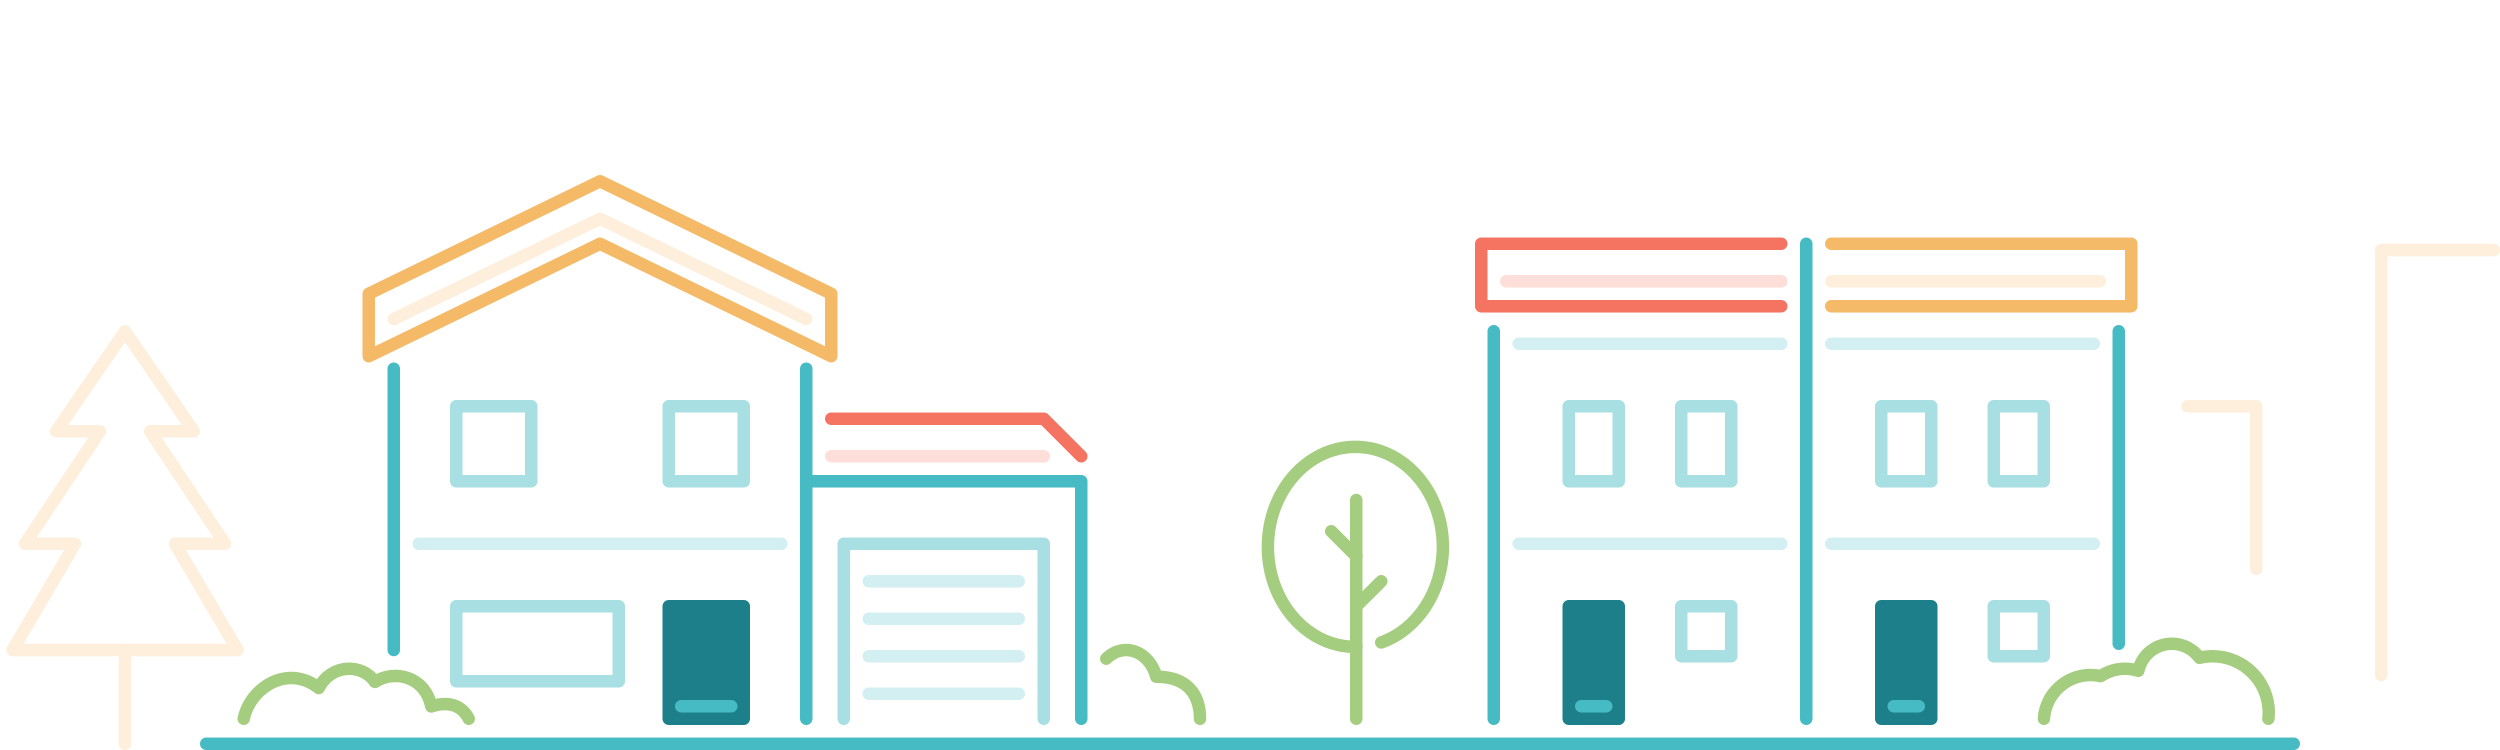<?xml version="1.0" encoding="UTF-8"?>
<svg width="400px" height="120px" viewBox="0 0 400 120" version="1.1" xmlns="http://www.w3.org/2000/svg" xmlns:xlink="http://www.w3.org/1999/xlink">
    <!-- Generator: sketchtool 59.1 (101010) - https://sketch.com -->
    <title>B4FF3919-FF3A-41F1-9F2A-0A6BBBF795DB</title>
    <desc>Created with sketchtool.</desc>
    <g id="Pages" stroke="none" stroke-width="1" fill="none" fill-rule="evenodd">
        <g id="Residential-Solution" transform="translate(-160, -932)">
            <g id="section-2" transform="translate(120, 735)">
                <g id="cards" transform="translate(0, 197)">
                    <g id="left">
                        <g id="single-family-homes-townhomes-illustration" transform="translate(40, 0)">
                            <polygon id="Fill-1" fill="#FFFFFF" points="0 120 400 120 400 0 0 0"></polygon>
                            <line x1="33" y1="119" x2="367" y2="119" id="Stroke-2" stroke="#46BBC4" stroke-width="2" stroke-linecap="round" stroke-linejoin="round"></line>
                            <line x1="129" y1="59" x2="129" y2="115" id="Stroke-4" stroke="#46BBC4" stroke-width="2" stroke-linecap="round" stroke-linejoin="round"></line>
                            <line x1="63" y1="59" x2="63" y2="104" id="Stroke-5" stroke="#46BBC4" stroke-width="2" stroke-linecap="round" stroke-linejoin="round"></line>
                            <polygon id="Fill-6" fill="#1C7F8A" points="107 115 119 115 119 97 107 97"></polygon>
                            <polygon id="Stroke-7" stroke="#1C7F8A" stroke-width="2" stroke-linecap="round" stroke-linejoin="round" points="107 115 119 115 119 97 107 97"></polygon>
                            <polygon id="Stroke-8" stroke="#A7DFE3" stroke-width="2" stroke-linecap="round" stroke-linejoin="round" points="73 109 99 109 99 97 73 97"></polygon>
                            <polygon id="Stroke-9" stroke="#A7DFE3" stroke-width="2" stroke-linecap="round" stroke-linejoin="round" points="73 77 85 77 85 65 73 65"></polygon>
                            <polygon id="Stroke-10" stroke="#A7DFE3" stroke-width="2" stroke-linecap="round" stroke-linejoin="round" points="107 77 119 77 119 65 107 65"></polygon>
                            <line x1="109" y1="113" x2="117" y2="113" id="Stroke-11" stroke="#46BBC4" stroke-width="2" stroke-linecap="round" stroke-linejoin="round"></line>
                            <line x1="67" y1="87" x2="125" y2="87" id="Stroke-12" stroke="#D3EFF1" stroke-width="2" stroke-linecap="round" stroke-linejoin="round"></line>
                            <polygon id="Stroke-13" stroke="#F4BA67" stroke-width="2" stroke-linecap="round" stroke-linejoin="round" points="96 29 59 47 59 57 96 39 133 57 133 47"></polygon>
                            <polyline id="Stroke-14" stroke="#FDEFDB" stroke-width="2" stroke-linecap="round" stroke-linejoin="round" points="63 51.05 96 35 129 51.05"></polyline>
                            <polyline id="Stroke-15" stroke="#46BBC4" stroke-width="2" stroke-linecap="round" stroke-linejoin="round" points="130 77 173 77 173 115"></polyline>
                            <polyline id="Stroke-16" stroke="#F57361" stroke-width="2" stroke-linecap="round" stroke-linejoin="round" points="133 67 167 67 173 73"></polyline>
                            <line x1="167" y1="73" x2="133" y2="73" id="Stroke-17" stroke="#FDDED9" stroke-width="2" stroke-linecap="round" stroke-linejoin="round"></line>
                            <polyline id="Stroke-18" stroke="#A7DFE3" stroke-width="2" stroke-linecap="round" stroke-linejoin="round" points="135 115 135 87 167 87 167 115"></polyline>
                            <line x1="139" y1="93" x2="163" y2="93" id="Stroke-19" stroke="#D3EFF1" stroke-width="2" stroke-linecap="round" stroke-linejoin="round"></line>
                            <line x1="139" y1="99" x2="163" y2="99" id="Stroke-20" stroke="#D3EFF1" stroke-width="2" stroke-linecap="round" stroke-linejoin="round"></line>
                            <line x1="139" y1="105" x2="163" y2="105" id="Stroke-21" stroke="#D3EFF1" stroke-width="2" stroke-linecap="round" stroke-linejoin="round"></line>
                            <line x1="139" y1="111" x2="163" y2="111" id="Stroke-22" stroke="#D3EFF1" stroke-width="2" stroke-linecap="round" stroke-linejoin="round"></line>
                            <path d="M39,115 C40,110.085 46,106.153 51,110.085 C53,106.153 58,106.153 60,109.102 C63,107.136 68,108.119 69,113.034 C72,112.051 74,113.034 75,115" id="Stroke-23" stroke="#A5CD7F" stroke-width="2" stroke-linecap="round" stroke-linejoin="round"></path>
                            <path d="M177,105.388 C180,102.505 184,104.427 185,108.272 C190,108.272 192,111.155 192,115" id="Stroke-25" stroke="#A5CD7F" stroke-width="2" stroke-linecap="round" stroke-linejoin="round"></path>
                            <line x1="20" y1="119" x2="20" y2="104" id="Stroke-27" stroke="#FDEFDB" stroke-width="2" stroke-linecap="round" stroke-linejoin="round"></line>
                            <polyline id="Stroke-29" stroke="#FDEFDB" stroke-width="2" stroke-linecap="round" stroke-linejoin="round" points="20 104 38 104 28 87 36 87 24 69 31 69 20 53 9 69 16 69 4 87 12 87 2 104 20 104"></polyline>
                            <line x1="335" y1="87" x2="293" y2="87" id="Stroke-31" stroke="#D3EFF1" stroke-width="2" stroke-linecap="round" stroke-linejoin="round"></line>
                            <line x1="335" y1="55" x2="293" y2="55" id="Stroke-33" stroke="#D3EFF1" stroke-width="2" stroke-linecap="round" stroke-linejoin="round"></line>
                            <line x1="339" y1="53" x2="339" y2="103" id="Stroke-35" stroke="#46BBC4" stroke-width="2" stroke-linecap="round" stroke-linejoin="round"></line>
                            <polygon id="Fill-37" fill="#1C7F8A" points="301 115 309 115 309 97 301 97"></polygon>
                            <polygon id="Stroke-39" stroke="#1C7F8A" stroke-width="2" stroke-linecap="round" stroke-linejoin="round" points="301 115 309 115 309 97 301 97"></polygon>
                            <polyline id="Stroke-40" stroke="#F4BA67" stroke-width="2" stroke-linecap="round" stroke-linejoin="round" points="293 49 341 49 341 39 293 39"></polyline>
                            <line x1="336" y1="45" x2="293" y2="45" id="Stroke-41" stroke="#FDEFDB" stroke-width="2" stroke-linecap="round" stroke-linejoin="round"></line>
                            <polygon id="Stroke-42" stroke="#A7DFE3" stroke-width="2" stroke-linecap="round" stroke-linejoin="round" points="301 77 309 77 309 65 301 65"></polygon>
                            <polygon id="Stroke-43" stroke="#A7DFE3" stroke-width="2" stroke-linecap="round" stroke-linejoin="round" points="319 77 327 77 327 65 319 65"></polygon>
                            <polygon id="Stroke-44" stroke="#A7DFE3" stroke-width="2" stroke-linecap="round" stroke-linejoin="round" points="319 105 327 105 327 97 319 97"></polygon>
                            <line x1="307" y1="113" x2="303" y2="113" id="Stroke-45" stroke="#46BBC4" stroke-width="2" stroke-linecap="round" stroke-linejoin="round"></line>
                            <line x1="285" y1="87" x2="243" y2="87" id="Stroke-46" stroke="#D3EFF1" stroke-width="2" stroke-linecap="round" stroke-linejoin="round"></line>
                            <line x1="285" y1="55" x2="243" y2="55" id="Stroke-47" stroke="#D3EFF1" stroke-width="2" stroke-linecap="round" stroke-linejoin="round"></line>
                            <line x1="289" y1="39" x2="289" y2="115" id="Stroke-48" stroke="#46BBC4" stroke-width="2" stroke-linecap="round" stroke-linejoin="round"></line>
                            <line x1="239" y1="115" x2="239" y2="53" id="Stroke-49" stroke="#46BBC4" stroke-width="2" stroke-linecap="round" stroke-linejoin="round"></line>
                            <polygon id="Fill-50" fill="#1C7F8A" points="251 115 259 115 259 97 251 97"></polygon>
                            <polygon id="Stroke-51" stroke="#1C7F8A" stroke-width="2" stroke-linecap="round" stroke-linejoin="round" points="251 115 259 115 259 97 251 97"></polygon>
                            <line x1="257" y1="113" x2="253" y2="113" id="Stroke-52" stroke="#46BBC4" stroke-width="2" stroke-linecap="round" stroke-linejoin="round"></line>
                            <polyline id="Stroke-53" stroke="#F57361" stroke-width="2" stroke-linecap="round" stroke-linejoin="round" points="285 39 237 39 237 49 285 49"></polyline>
                            <line x1="285" y1="45" x2="241" y2="45" id="Stroke-54" stroke="#FDDED9" stroke-width="2" stroke-linecap="round" stroke-linejoin="round"></line>
                            <polygon id="Stroke-55" stroke="#A7DFE3" stroke-width="2" stroke-linecap="round" stroke-linejoin="round" points="251 77 259 77 259 65 251 65"></polygon>
                            <polygon id="Stroke-56" stroke="#A7DFE3" stroke-width="2" stroke-linecap="round" stroke-linejoin="round" points="269 77 277 77 277 65 269 65"></polygon>
                            <polygon id="Stroke-57" stroke="#A7DFE3" stroke-width="2" stroke-linecap="round" stroke-linejoin="round" points="269 105 277 105 277 97 269 97"></polygon>
                            <path d="M327.03,115 C327.269,111.09 330.53,108 334.5,108 C335.05,108 335.59,108.06 336.11,108.18 C337.23,107.43 338.56,107 340,107 C340.74,107 341.46,107.12 342.13,107.33 C342.66,104.86 344.86,103 347.5,103 C349.32,103 350.929,103.89 351.929,105.25 C352.59,105.09 353.29,105 354,105 C358.969,105 363,109.03 363,114 C363,114.34 362.98,114.67 362.939,115" id="Stroke-58" stroke="#A5CD7F" stroke-width="2" stroke-linecap="round" stroke-linejoin="round"></path>
                            <line x1="217" y1="89" x2="213" y2="85" id="Stroke-59" stroke="#A5CD7F" stroke-width="2" stroke-linecap="round" stroke-linejoin="round"></line>
                            <line x1="217" y1="97" x2="221" y2="93" id="Stroke-60" stroke="#A5CD7F" stroke-width="2" stroke-linecap="round" stroke-linejoin="round"></line>
                            <path d="M221,102.79 C226.71,100.77 230.86,94.69 230.86,87.5 C230.86,78.66 224.59,71.5 216.86,71.5 C209.13,71.5 202.86,78.66 202.86,87.5 C202.86,96.34 209.13,103.5 216.86,103.5 L217,103.5" id="Stroke-61" stroke="#A5CD7F" stroke-width="2" stroke-linecap="round" stroke-linejoin="round"></path>
                            <line x1="217" y1="115" x2="217" y2="80" id="Stroke-62" stroke="#A5CD7F" stroke-width="2" stroke-linecap="round" stroke-linejoin="round"></line>
                            <polyline id="Stroke-67" stroke="#FDEFDB" stroke-width="2" stroke-linecap="round" stroke-linejoin="round" points="399 40 381 40 381 108"></polyline>
                            <polyline id="Stroke-68" stroke="#FDEFDB" stroke-width="2" stroke-linecap="round" stroke-linejoin="round" points="350 65 361 65 361 91"></polyline>
                        </g>
                    </g>
                </g>
            </g>
        </g>
    </g>
</svg>